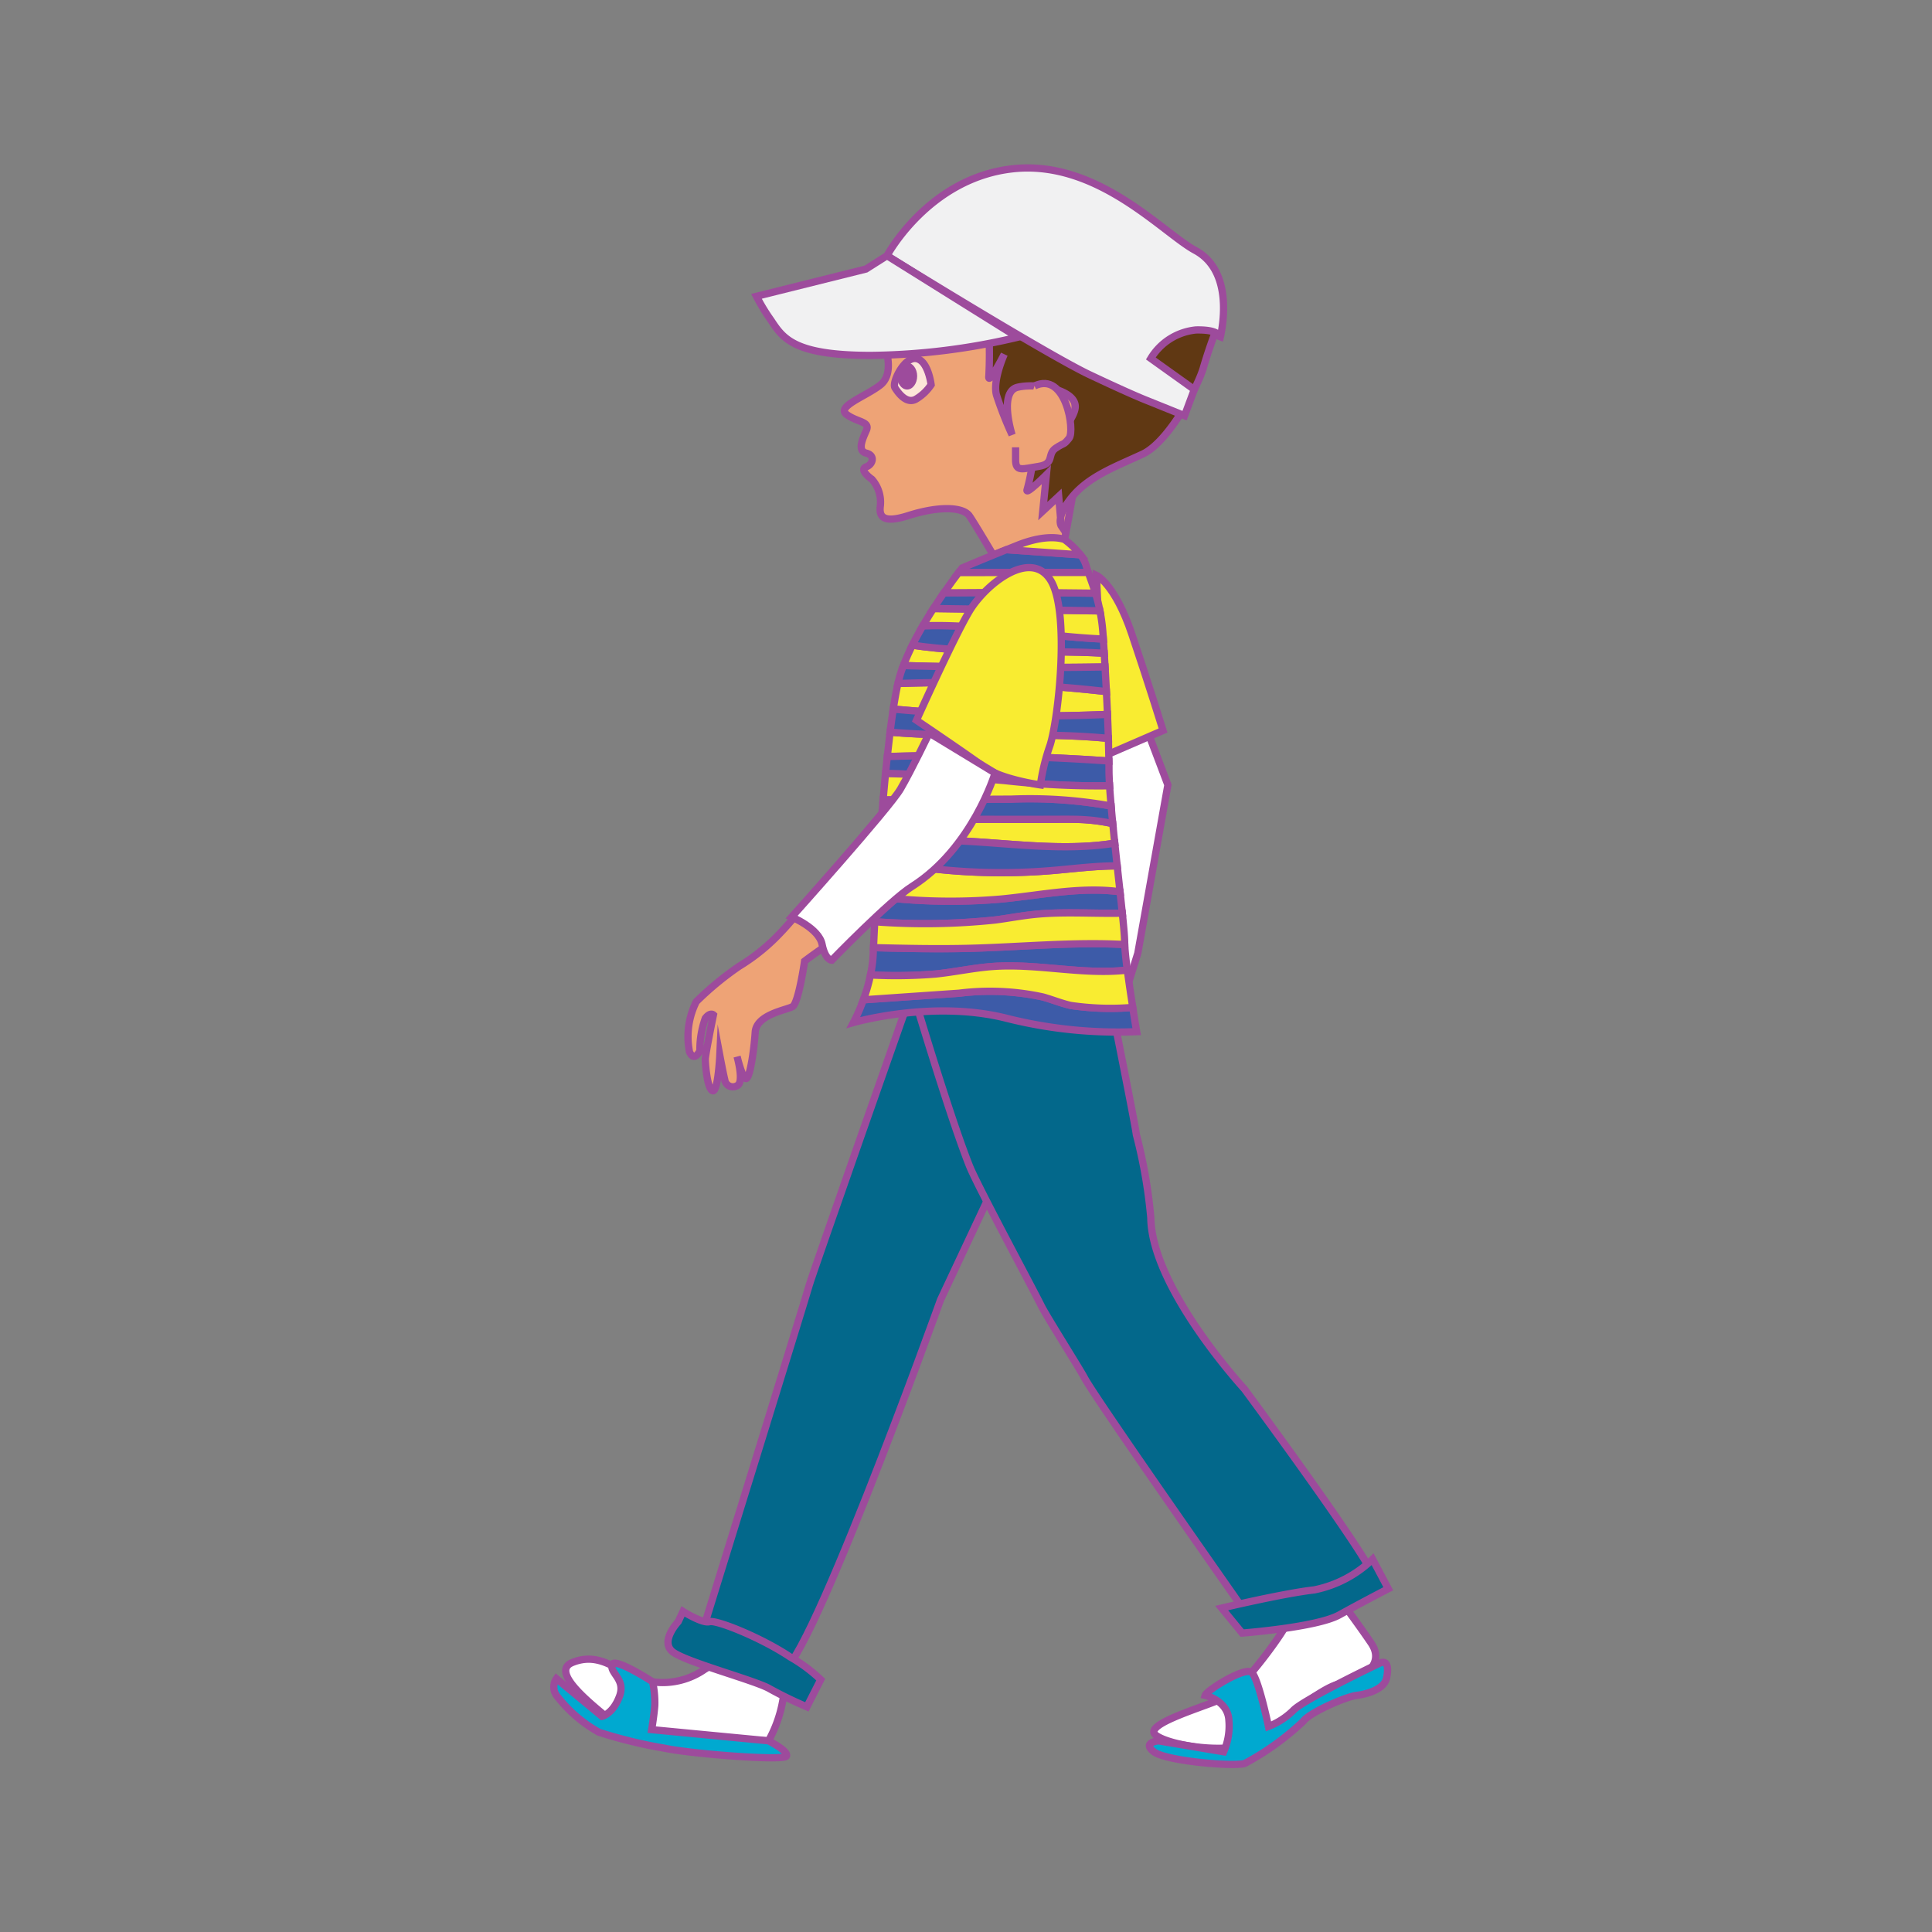 <svg id="word" xmlns="http://www.w3.org/2000/svg" viewBox="0 0 160 160"><rect x="0" y="0" width="160" height="160" fill="#808080" stroke="none"/><defs><style>.cls-1{fill:#fff;}.cls-1,.cls-10,.cls-2,.cls-3,.cls-5,.cls-6,.cls-7,.cls-8,.cls-9{stroke:#9d4b9c;stroke-miterlimit:10;stroke-width:0.601px;}.cls-2{fill:#eea376;}.cls-3{fill:#fde6d8;}.cls-4{fill:#9d4b9c;}.cls-5{fill:#f9ec31;}.cls-6{fill:#03688b;}.cls-7{fill:#603813;}.cls-8{fill:#f1f1f2;}.cls-9{fill:#3d5ba8;}.cls-10{fill:#00a9d0;}</style></defs><polygon class="cls-1" points="94.727 59.742 96.719 65.004 94.228 78.943 92.435 84.685 91.492 61.631 94.727 59.742"/><path class="cls-1" d="M74.7,106.71a16.8,16.8,0,0,1-.4,5.365c-.7,2.823-1.594,8.377-2.69,11.3s-6.775,14.306-6.775,14.306a8.619,8.619,0,0,1,0,3.106,10.65,10.65,0,0,1-1.195,3.389s-11.856-.565-12.852-1.506-5.48-4.142-3.387-4.989,3.487.471,4.981,1.13a6.1,6.1,0,0,0,5.978-.565,6.569,6.569,0,0,0,3.188-4.612c.4-1.506,5.28-23.531,5.28-23.531s1-4.518,1.793-5.365S74.7,106.71,74.7,106.71Z"/><path class="cls-1" d="M88.749,107.654a14.083,14.083,0,0,0,1.968,4.233c1.22,1.506,15.965,21.93,15.865,22.5S103,139.747,101.6,140.5s-7.074,2.259-5.878,3.2,7.173,1.883,9.166,0,4.981-4.141,6.077-4.235,3.985-1.318,2.59-3.389-4.343-5.958-4.343-5.958-3.926-11.643-5.321-13.714-7.073-8.183-7.173-8.75-1.638-4.545-1.638-4.545Z"/><path class="cls-2" d="M73.307,28.776s.8,2.164-.4,3.106-3.686,1.788-2.789,2.447,1.962.565,1.628,1.318-.762,1.694,0,1.882.533.941,0,1.13.065.753.464,1.035a2.88,2.88,0,0,1,.7,2.165c-.1.753,0,1.577,2.292.847,2.645-.843,4.582-.708,5.081.022s2.093,3.435,2.093,3.435h5.514s1.16-6.093,1.16-6.563V30.564l-1.16-4.706H79.882Z"/><path class="cls-3" d="M77.112,31.864s-.241-2.009-1.234-2.17-2.031,1.977-1.761,2.415.948,1.362,1.716.96A3.908,3.908,0,0,0,77.112,31.864Z"/><ellipse class="cls-4" cx="75.123" cy="31.148" rx="0.833" ry="1.112"/><path class="cls-5" d="M90.8,47.642s1.532.711,2.927,4.853,2.591,8,2.591,8l-4.783,2.071Z"/><path class="cls-6" d="M75.4,82.426s-8.18,23.24-8.379,23.993-8.745,28.355-8.745,28.355,4.633,1.412,6.227,3.577,13.388-30.7,13.388-30.7L83.817,95.04l5.53-15.155H77.093Z"/><path class="cls-6" d="M56.164,134.3s-1.594,1.693-.4,2.54,6.874,2.358,7.97,3.014a32.757,32.757,0,0,0,3.089,1.5L67.97,139.1a12.943,12.943,0,0,0-2.54-1.883c-2.391-1.6-6.1-3.085-6.675-2.916s-2.192-.849-2.192-.849Z"/><path class="cls-6" d="M75.3,81.2s3.188,10.825,4.982,15.342c.647,1.632,5.155,9.991,5.951,11.6.413.835,3.213,5.265,3.577,5.962.877,1.677,13.382,19.477,13.382,19.477s10.1-2.217,10.6-2.782-10.732-15.767-10.732-15.767-7.685-8.348-7.754-14.187a41.912,41.912,0,0,0-1.2-6.889c-.077-.8-2.614-13.413-2.614-13.413Z"/><path class="cls-6" d="M101.174,133.174l1.694,2.071s6.188-.471,8.051-1.506,4.054-2.165,4.054-2.165l-1.3-2.446a9.689,9.689,0,0,1-4.829,2.54C106.305,131.951,101.174,133.174,101.174,133.174Z"/><path class="cls-7" d="M81.893,27.552a35.054,35.054,0,0,1,0,3.577c-.118.941,1.277-1.789,1.277-1.789s-.985,2.165-.642,3.389a30.059,30.059,0,0,0,1.289,3.281s-1.133-3.564.455-3.94,4.776.188,4.776,1.6-3.537,4.706-3.537,4.706a19.464,19.464,0,0,1-.448,2.165c-.2.565,1.594-1.224,1.594-1.224l-.3,3.012,1.318-1.223.212,2.447s-.5-.732.928-2.437,3.622-2.488,5.814-3.511,4.653-5.72,5.051-7.226A39.86,39.86,0,0,1,101,26.611l-15.492.941Z"/><path class="cls-8" d="M73.459,21.175s13.2,8.165,16.784,9.86,4.747,2.133,4.747,2.133L98.1,34.423l.806-2.164-3.6-2.574a4.93,4.93,0,0,1,3.74-2.36c2.392-.048,1.956.838,1.956.838s1.531-5.51-2.019-7.427C96.29,19.282,90.9,13.222,83.9,13.975S73.459,21.175,73.459,21.175Z"/><path class="cls-8" d="M71.713,22.281,62.647,24.54a15.962,15.962,0,0,0,1.2,1.977c1,1.506,1.893,2.917,8.269,2.917a54.527,54.527,0,0,0,12.161-1.505L73.459,21.175Z"/><path class="cls-5" d="M91.837,63.023c-.008-.576-.023-1.205-.044-1.872-5.992-.583-12.081.011-18.081-.52-.08.644-.158,1.323-.232,2.022C79.6,62.471,85.73,62.6,91.837,63.023Z"/><path class="cls-5" d="M91.516,55.233q-.033-.589-.067-1.135c-5.3-.3-10.675.114-15.893-.666-.28.563-.529,1.13-.741,1.688Q83.163,55.365,91.516,55.233Z"/><path class="cls-5" d="M91.717,59.163c-.027-.627-.057-1.262-.089-1.889a116.28,116.28,0,0,0-17.265-.668c-.134.59-.264,1.309-.388,2.117A129.616,129.616,0,0,0,91.717,59.163Z"/><path class="cls-9" d="M91.793,61.151c-.021-.639-.047-1.309-.076-1.988a129.616,129.616,0,0,1-17.742-.44q-.135.888-.263,1.908C79.712,61.162,85.8,60.568,91.793,61.151Z"/><path class="cls-9" d="M91.374,52.922c-4.995-.2-9.969-1.279-14.949-1.1-.3.523-.6,1.061-.869,1.607,5.218.78,10.592.369,15.893.666C91.423,53.68,91.4,53.286,91.374,52.922Z"/><path class="cls-9" d="M91.628,57.274c-.036-.7-.074-1.386-.112-2.041q-8.349.132-16.7-.113c-.073.193-.145.385-.207.575-.084.254-.165.561-.245.911A116.28,116.28,0,0,1,91.628,57.274Z"/><path class="cls-9" d="M89.95,46.847a2.694,2.694,0,0,0-.472-.9l-6.128-.427c-2.126.86-3.661,1.513-3.661,1.513s-.114.142-.3.382l10.737-.011C90.059,47.209,90,47.02,89.95,46.847Z"/><path class="cls-5" d="M91.374,52.922c-.01-.146-.02-.292-.029-.427a14.747,14.747,0,0,0-.252-1.9L77.3,50.4c-.291.453-.586.931-.874,1.428C81.405,51.643,86.379,52.717,91.374,52.922Z"/><path class="cls-5" d="M88.157,44.682s-1.3-.564-3.886.471l-.921.37,6.128.427A6.678,6.678,0,0,0,88.157,44.682Z"/><path class="cls-9" d="M90.721,49.125q-6.275-.084-12.55-.031c-.276.4-.57.833-.872,1.3l13.794.193A14.338,14.338,0,0,0,90.721,49.125Z"/><path class="cls-5" d="M90.721,49.125c-.21-.682-.427-1.242-.593-1.718l-10.737.011c-.272.354-.708.939-1.22,1.676Q84.446,49.043,90.721,49.125Z"/><path class="cls-5" d="M77.052,69.584c5.1-.04,10.261,1.048,15.268.243-.058-.547-.113-1.088-.165-1.614A15.122,15.122,0,0,0,90.08,67.9c-.733-.062-1.47-.059-2.206-.056-4.793.022-10.033-.018-14.871,0-.04.5-.078,1-.115,1.488A16.368,16.368,0,0,0,77.052,69.584Z"/><path class="cls-9" d="M82.442,76.187c1.065-.142,2.121-.344,3.19-.455,2.425-.253,4.874-.052,7.313-.108-.055-.537-.119-1.136-.189-1.772-3.233-.443-6.556.285-9.833.6a48.948,48.948,0,0,1-10.365-.21c-.046.761-.085,1.464-.119,2.093A55.77,55.77,0,0,0,82.442,76.187Z"/><path class="cls-9" d="M77.483,80.664c1.592-.163,3.162-.512,4.76-.626,3.7-.264,7.436.722,11.114.3-.11-.851-.191-1.612-.212-2.116-4.23-.234-8.479.194-12.721.308-2.7.073-5.393.014-8.089-.052-.008.179-.014.344-.019.473a10.6,10.6,0,0,1-.227,1.788A40.278,40.278,0,0,0,77.483,80.664Z"/><path class="cls-5" d="M80.424,78.532c4.242-.114,8.491-.542,12.721-.308,0-.077-.007-.158-.007-.222,0-.388-.077-1.254-.193-2.378-2.439.056-4.888-.145-7.313.108-1.069.111-2.125.313-3.19.455a55.77,55.77,0,0,1-10,.15c-.047.884-.082,1.616-.1,2.143C75.031,78.546,77.728,78.605,80.424,78.532Z"/><path class="cls-9" d="M88.669,83.268c-.781-.179-1.522-.486-2.293-.7a20.584,20.584,0,0,0-6.958-.313L71.5,82.8a15.235,15.235,0,0,1-.828,1.886S77.2,82.8,83.275,84.308a37.67,37.67,0,0,0,10.86,1.13s-.147-.86-.328-2.007A22.457,22.457,0,0,1,88.669,83.268Z"/><path class="cls-5" d="M82.243,80.038c-1.6.114-3.168.463-4.76.626a40.278,40.278,0,0,1-5.394.077A14.723,14.723,0,0,1,71.5,82.8l7.923-.546a20.584,20.584,0,0,1,6.958.313c.771.216,1.512.523,2.293.7a22.457,22.457,0,0,0,5.138.163c-.148-.941-.318-2.072-.45-3.091C89.679,80.76,85.945,79.774,82.243,80.038Z"/><path class="cls-9" d="M91.892,65.075c-.03-.5-.049-.939-.049-1.285,0-.24,0-.5-.006-.767-6.107-.425-12.237-.552-18.357-.37q-.075.694-.144,1.413c3.3.055,6.6.291,9.892.581A69.014,69.014,0,0,0,91.892,65.075Z"/><path class="cls-5" d="M82.923,74.454c3.277-.317,6.6-1.045,9.833-.6-.074-.682-.154-1.4-.234-2.144-1.764,0-3.528.225-5.289.377a50.58,50.58,0,0,1-14.481-.85c-.073,1.064-.138,2.076-.194,3.009A48.948,48.948,0,0,0,82.923,74.454Z"/><path class="cls-9" d="M87.874,67.848c.736,0,1.473-.006,2.206.056a15.122,15.122,0,0,1,2.075.309c-.05-.508-.095-.994-.135-1.461a37.751,37.751,0,0,0-8.261-.571l-10.622.051c-.046.537-.091,1.076-.134,1.614C77.841,67.83,83.081,67.87,87.874,67.848Z"/><path class="cls-5" d="M92.02,66.752c-.053-.609-.1-1.176-.128-1.677a69.014,69.014,0,0,1-8.664-.428c-3.29-.29-6.589-.526-9.892-.581-.07.711-.136,1.437-.2,2.166l10.622-.051A37.751,37.751,0,0,1,92.02,66.752Z"/><path class="cls-9" d="M87.233,72.085c1.761-.152,3.525-.381,5.289-.377-.068-.624-.136-1.254-.2-1.881-5.007.805-10.166-.283-15.268-.243a16.368,16.368,0,0,1-4.164-.25c-.048.645-.093,1.281-.136,1.9A50.58,50.58,0,0,0,87.233,72.085Z"/><path class="cls-2" d="M82.4,64.018s-2.311,3.725-2.913,5.042-5.882,6.213-8.672,7.813A34.74,34.74,0,0,0,66.632,79.6s-.5,3.483-1,3.765-2.988.649-3.088,2.113-.4,3.535-.7,3.817-.8-1.788-.8-1.788.61,2.153,0,2.4a.674.674,0,0,1-1.022-.494c-.112-.424-.411-2.012-.411-2.012s-.149,3.106-.6,2.929-.6-2.223-.6-2.612.672-3.67.672-3.67-.261-.248-.672.282a7.6,7.6,0,0,0-.448,2.682s-.449.989-.86.106a6.456,6.456,0,0,1,.561-4.165,25.661,25.661,0,0,1,3.549-2.929A16.323,16.323,0,0,0,64.7,77.179c1.383-1.424,8.481-10.036,9.154-10.778s.672.142,1.569-1.729,1.98-4.483,1.98-4.483Z"/><path class="cls-5" d="M75.9,59.648s3.088-6.871,4.384-9.036,4.981-5.177,6.675-2.635.7,11.577,0,13.742a17,17,0,0,0-.8,3.285s-3.288-.461-4.683-1.5S75.9,59.648,75.9,59.648Z"/><path class="cls-10" d="M50.676,137.889c-.127.719,1.141,1.2.634,2.575-.547,1.485-1.458,1.677-1.458,1.677l-3.77-3.122a1.211,1.211,0,0,0,.093,1.5,11.461,11.461,0,0,0,3.423,2.935,38.623,38.623,0,0,0,5.452,1.328c2.219.469,9.89,1.068,10.08.648s-1.487-1.264-1.487-1.264l-9.673-.925s.193-1.165.256-2a8.318,8.318,0,0,0-.182-1.965S50.8,137.17,50.676,137.889Z"/><path class="cls-10" d="M99.808,140.4s1.9.42,1.966,2.1a5.275,5.275,0,0,1-.435,2.575l-5.4-.905s-1.395.126-.38.905,6.72,1.258,7.544.958a22.484,22.484,0,0,0,4.818-3.473c.507-.719,3.487-2.037,4.438-2.157s2.282-.539,2.472-1.437.054-1.522-.57-1.228-6.4,3.081-7.164,3.919a6.079,6.079,0,0,1-2.047,1.322s-.832-3.985-1.39-4.478S99.935,139.985,99.808,140.4Z"/><path class="cls-2" d="M85.672,31.962c2.6-1.248,3.362,3.708,2.869,4.326s-.36.324-1.109.825-.061,1.3-1.416,1.511-1.91.481-1.91-.55v-1.03"/><path class="cls-1" d="M76.957,60.708s-1.457,3.047-2.385,4.637-9.01,10.6-9.01,10.6,2.253.928,2.518,2.253.8,1.325.8,1.325,4.8-4.943,6.625-6.095c5.034-3.18,6.9-9.41,6.9-9.41Z"/></svg>